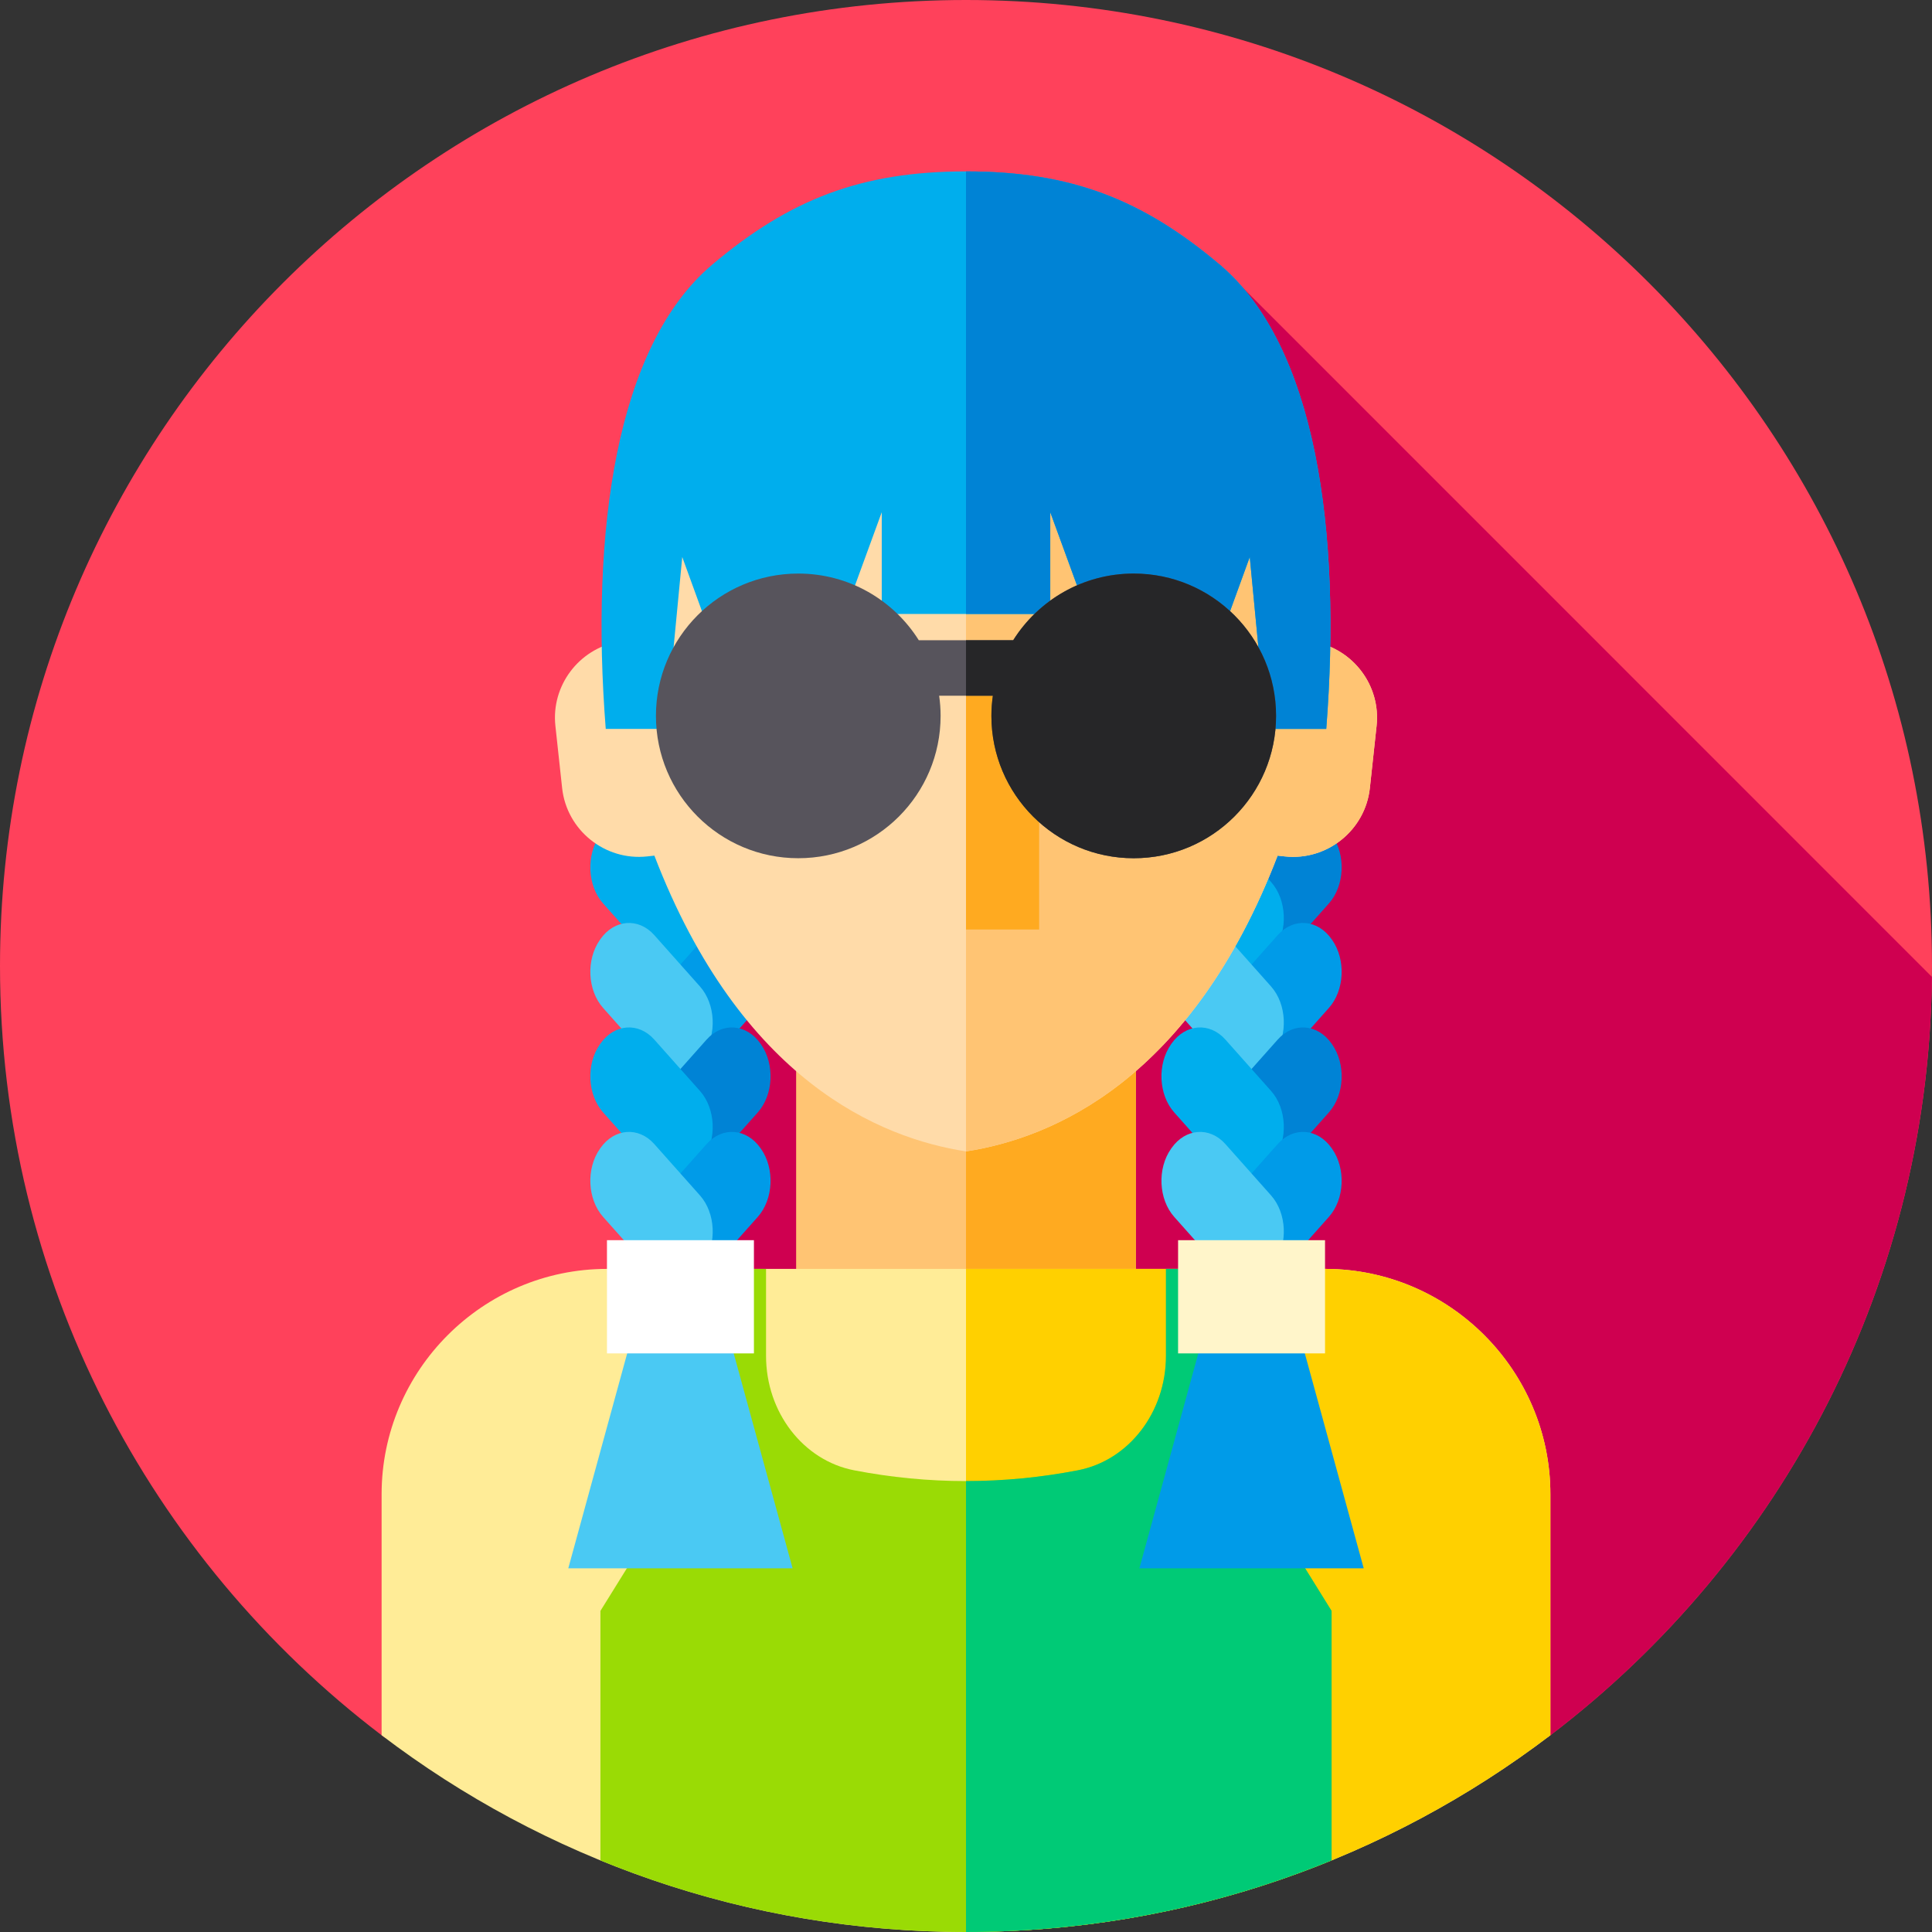 <svg id="Capa_1" enable-background="new 0 0 512 512" height="512" viewBox="0 0 512 512" width="512" xmlns="http://www.w3.org/2000/svg"><rect x="0" y="0" width="512" height="512" fill="#333333" stroke="none"/><path id="XMLID_2495_" d="m512 256c0 83.18-39.673 157.096-101.126 203.854-17.672 13.446-120.594-24.187-154.874-24.187s-137.202 37.633-154.874 24.186c-61.454-46.758-101.126-120.673-101.126-203.853 0-141.38 114.62-256 256-256s256 114.62 256 256z" fill="#ff415b"/><path id="XMLID_656_" d="m256 435.667c34.28 0 137.202 37.634 154.874 24.188 60.743-46.217 100.2-118.968 101.105-200.971l-188.737-188.762-132.242 194.145 2.333 27.687-92.203 167.896.081.06c17.899 13.274 120.56-24.243 154.789-24.243z" fill="#cf0050"/><path id="XMLID_1098_" d="m210.984 274.333h90.033v84h-90.033z" fill="#ffc473"/><path id="XMLID_1097_" d="m256 274.333h45.016v84h-45.016z" fill="#ffaa20"/><path id="XMLID_1092_" d="m410.87 395.97v63.88c-43 32.72-96.67 52.15-154.87 52.15s-111.87-19.43-154.87-52.15v-63.88c0-32.83 26.85-59.7 59.71-59.7h41.946 106.428 42.206c32.73.14 59.45 26.96 59.45 59.7z" fill="#ffec97"/><path id="XMLID_1091_" d="m410.87 395.97v63.88c-43 32.72-96.67 52.15-154.87 52.15v-175.73h53.214 42.206c32.73.14 59.45 26.96 59.45 59.7z" fill="#ffd000"/><path id="XMLID_2462_" d="m352.88 426.9v66.13c-29.88 12.23-62.6 18.97-96.88 18.97s-67-6.74-96.88-18.97v-66.13l13.2-21.26c8.3-13.38 12.74-29.15 12.74-45.29v-24.08h17.95v23.06c0 7.46 2.46 14.38 6.6 19.77 4.15 5.38 9.97 9.23 16.72 10.54 9.81 1.9 19.74 2.86 29.67 2.86s19.86-.96 29.67-2.86c13.49-2.62 23.32-15.39 23.32-30.31v-23.06h17.95v24.08c0 16.14 4.44 31.91 12.74 45.29z" fill="#9adb05"/><path id="XMLID_2493_" d="m352.88 426.9v66.13c-29.88 12.23-62.6 18.97-96.88 18.97v-119.5c9.93 0 19.85-.96 29.67-2.86 13.49-2.62 23.32-15.39 23.32-30.31v-23.06h17.95v24.08c0 16.14 4.44 31.91 12.74 45.29z" fill="#00ca76"/><path id="XMLID_2002_" d="m192.381 351.146h-24.112l-17.667 64.469h59.446z" fill="#4ac9f3"/><path id="XMLID_499_" d="m174.311 251.78.14.199c3.692 5.253 10.11 5.73 14.263 1.061l12.113-13.619c4.153-4.669 4.53-12.788.839-18.041l-.14-.199c-3.692-5.253-10.11-5.73-14.263-1.061l-12.113 13.619c-4.153 4.67-4.53 12.788-.839 18.041z" fill="#0083d5"/><path id="XMLID_427_" d="m186.339 251.78-.14.199c-3.692 5.253-10.11 5.73-14.263 1.061l-12.113-13.619c-4.153-4.669-4.531-12.788-.839-18.041l.14-.199c3.692-5.253 10.11-5.73 14.263-1.061l12.113 13.619c4.153 4.67 4.53 12.788.839 18.041z" fill="#00aeed"/><path id="XMLID_445_" d="m174.311 279.467.14.199c3.692 5.253 10.11 5.73 14.263 1.061l12.113-13.619c4.153-4.669 4.53-12.788.839-18.041l-.14-.199c-3.692-5.253-10.11-5.73-14.263-1.061l-12.113 13.619c-4.153 4.67-4.53 12.788-.839 18.041z" fill="#009be8"/><path id="XMLID_429_" d="m186.339 279.467-.14.199c-3.692 5.253-10.11 5.73-14.263 1.061l-12.113-13.619c-4.153-4.669-4.531-12.788-.839-18.041l.14-.199c3.692-5.253 10.11-5.73 14.263-1.061l12.113 13.619c4.153 4.67 4.53 12.788.839 18.041z" fill="#4ac9f3"/><path id="XMLID_443_" d="m174.311 307.155.14.199c3.692 5.253 10.11 5.73 14.263 1.061l12.113-13.619c4.153-4.669 4.53-12.788.839-18.041l-.14-.199c-3.692-5.253-10.11-5.73-14.263-1.061l-12.113 13.619c-4.153 4.67-4.53 12.788-.839 18.041z" fill="#0083d5"/><path id="XMLID_430_" d="m186.339 307.155-.14.199c-3.692 5.253-10.11 5.73-14.263 1.061l-12.113-13.619c-4.153-4.669-4.531-12.788-.839-18.041l.14-.199c3.692-5.253 10.11-5.73 14.263-1.061l12.113 13.619c4.153 4.67 4.53 12.788.839 18.041z" fill="#00aeed"/><path id="XMLID_441_" d="m174.311 334.842.14.199c3.692 5.253 10.11 5.73 14.263 1.061l12.113-13.619c4.153-4.669 4.53-12.788.839-18.041l-.14-.199c-3.692-5.253-10.11-5.73-14.263-1.061l-12.113 13.619c-4.153 4.67-4.53 12.788-.839 18.041z" fill="#009be8"/><path id="XMLID_440_" d="m186.339 334.842-.14.199c-3.692 5.253-10.11 5.73-14.263 1.061l-12.113-13.619c-4.153-4.669-4.531-12.788-.839-18.041l.14-.199c3.692-5.253 10.11-5.73 14.263-1.061l12.113 13.619c4.153 4.67 4.53 12.788.839 18.041z" fill="#4ac9f3"/><path id="XMLID_1999_" d="m160.853 328.663h38.944v30h-38.944z" fill="#fff"/><path id="XMLID_2185_" d="m343.731 351.146h-24.112l-17.667 64.469h59.445z" fill="#009be8"/><path id="XMLID_2184_" d="m325.661 251.78.14.199c3.692 5.253 10.11 5.73 14.263 1.061l12.113-13.619c4.153-4.669 4.53-12.788.839-18.041l-.14-.199c-3.692-5.253-10.11-5.73-14.263-1.061l-12.113 13.619c-4.153 4.67-4.53 12.788-.839 18.041z" fill="#0083d5"/><path id="XMLID_2183_" d="m337.689 251.78-.14.199c-3.692 5.253-10.11 5.73-14.263 1.061l-12.113-13.619c-4.153-4.669-4.53-12.788-.839-18.041l.14-.199c3.692-5.253 10.11-5.73 14.263-1.061l12.113 13.619c4.153 4.67 4.53 12.788.839 18.041z" fill="#00aeed"/><path id="XMLID_2182_" d="m325.661 279.467.14.199c3.692 5.253 10.11 5.73 14.263 1.061l12.113-13.619c4.153-4.669 4.53-12.788.839-18.041l-.14-.199c-3.692-5.253-10.11-5.73-14.263-1.061l-12.113 13.62c-4.153 4.669-4.53 12.787-.839 18.04z" fill="#009be8"/><path id="XMLID_2181_" d="m337.689 279.467-.14.199c-3.692 5.253-10.11 5.73-14.263 1.061l-12.113-13.619c-4.153-4.669-4.53-12.788-.839-18.041l.14-.199c3.692-5.253 10.11-5.73 14.263-1.061l12.113 13.619c4.153 4.67 4.53 12.788.839 18.041z" fill="#4ac9f3"/><path id="XMLID_2180_" d="m325.661 307.155.14.199c3.692 5.253 10.11 5.73 14.263 1.061l12.113-13.619c4.153-4.669 4.53-12.788.839-18.041l-.14-.199c-3.692-5.253-10.11-5.73-14.263-1.061l-12.113 13.619c-4.153 4.67-4.53 12.788-.839 18.041z" fill="#0083d5"/><path id="XMLID_2179_" d="m337.689 307.155-.14.199c-3.692 5.253-10.11 5.73-14.263 1.061l-12.113-13.619c-4.153-4.669-4.53-12.788-.839-18.041l.14-.199c3.692-5.253 10.11-5.73 14.263-1.061l12.113 13.619c4.153 4.67 4.53 12.788.839 18.041z" fill="#00aeed"/><path id="XMLID_2178_" d="m325.661 334.842.14.199c3.692 5.253 10.11 5.73 14.263 1.061l12.113-13.619c4.153-4.669 4.53-12.788.839-18.041l-.14-.199c-3.692-5.253-10.11-5.73-14.263-1.061l-12.113 13.62c-4.153 4.669-4.53 12.787-.839 18.04z" fill="#009be8"/><path id="XMLID_2177_" d="m337.689 334.842-.14.199c-3.692 5.253-10.11 5.73-14.263 1.061l-12.113-13.619c-4.153-4.669-4.53-12.788-.839-18.041l.14-.199c3.692-5.253 10.11-5.73 14.263-1.061l12.113 13.619c4.153 4.67 4.53 12.788.839 18.041z" fill="#4ac9f3"/><path id="XMLID_2175_" d="m312.203 328.663h38.944v30h-38.944z" fill="#fff5ca"/><path id="XMLID_1096_" d="m348.251 170.093c-3.852-56.7-52.206-88.88-92.251-88.88s-88.399 32.18-92.251 88.88c-10.362 1.941-17.716 11.625-16.563 22.273l1.784 16.476c1.211 11.177 11.346 19.331 22.523 18.121l1.925-.209c22.88 59.558 59.804 74.892 82.581 78.375 22.778-3.483 59.701-18.817 82.582-78.375l1.925.209c11.177 1.211 21.312-6.944 22.523-18.121l1.784-16.476c1.154-10.648-6.2-20.332-16.562-22.273z" fill="#ffdba9"/><path id="XMLID_1095_" d="m197.046 182.169h42.287v18.599h-42.287z" fill="#ffc473"/><path id="XMLID_1094_" d="m364.81 192.37-1.78 16.47c-1.21 11.18-11.35 19.33-22.52 18.12l-1.93-.21c-22.88 59.56-59.8 74.9-82.58 78.38v-223.92c40.04 0 88.4 32.18 92.25 88.88 10.36 1.94 17.72 11.63 16.56 22.28z" fill="#ffc473"/><path id="XMLID_245_" d="m323.242 70.122c-20.532-17.334-39.514-24.701-67.242-24.701s-46.71 7.367-67.242 24.701c-25.511 21.529-32.338 70.627-28.231 123.049h15.912l4.363-45.56 5.39 14.821h37.727l9.753-26.688v26.963h44.657v-26.963l9.753 26.688h37.727l5.39-14.821 4.363 45.56h15.912c4.106-52.421-2.721-101.52-28.232-123.049z" fill="#00aeed"/><path id="XMLID_234_" d="m351.47 193.171h-15.91l-4.36-45.56-5.39 14.82h-37.73l-9.75-26.69v26.97h-22.33v-117.29c27.73 0 46.71 7.37 67.24 24.7 25.51 21.53 32.34 70.63 28.23 123.05z" fill="#0083d5"/><path id="XMLID_1093_" d="m310.561 182.169h-54.561v64.162h19.383v-46.179h35.178z" fill="#ffaa20"/><path id="XMLID_192_" d="m300.452 152c-13.461 0-25.267 7.057-31.941 17.667h-25.021c-6.675-10.61-18.48-17.667-31.941-17.667-20.831 0-37.718 16.887-37.718 37.718s16.887 37.718 37.718 37.718 37.718-16.887 37.718-37.718c0-1.815-.136-3.597-.384-5.343h14.235c-.248 1.746-.384 3.528-.384 5.343 0 20.831 16.887 37.718 37.718 37.718s37.718-16.887 37.718-37.718-16.887-37.718-37.718-37.718z" fill="#57545c"/><path id="XMLID_679_" d="m338.17 189.72c0 20.83-16.89 37.72-37.72 37.72s-37.72-16.89-37.72-37.72c0-1.82.14-3.6.39-5.34h-7.12v-14.71h12.51c6.68-10.61 18.48-17.67 31.94-17.67 20.83 0 37.72 16.89 37.72 37.72z" fill="#262628"/></svg>